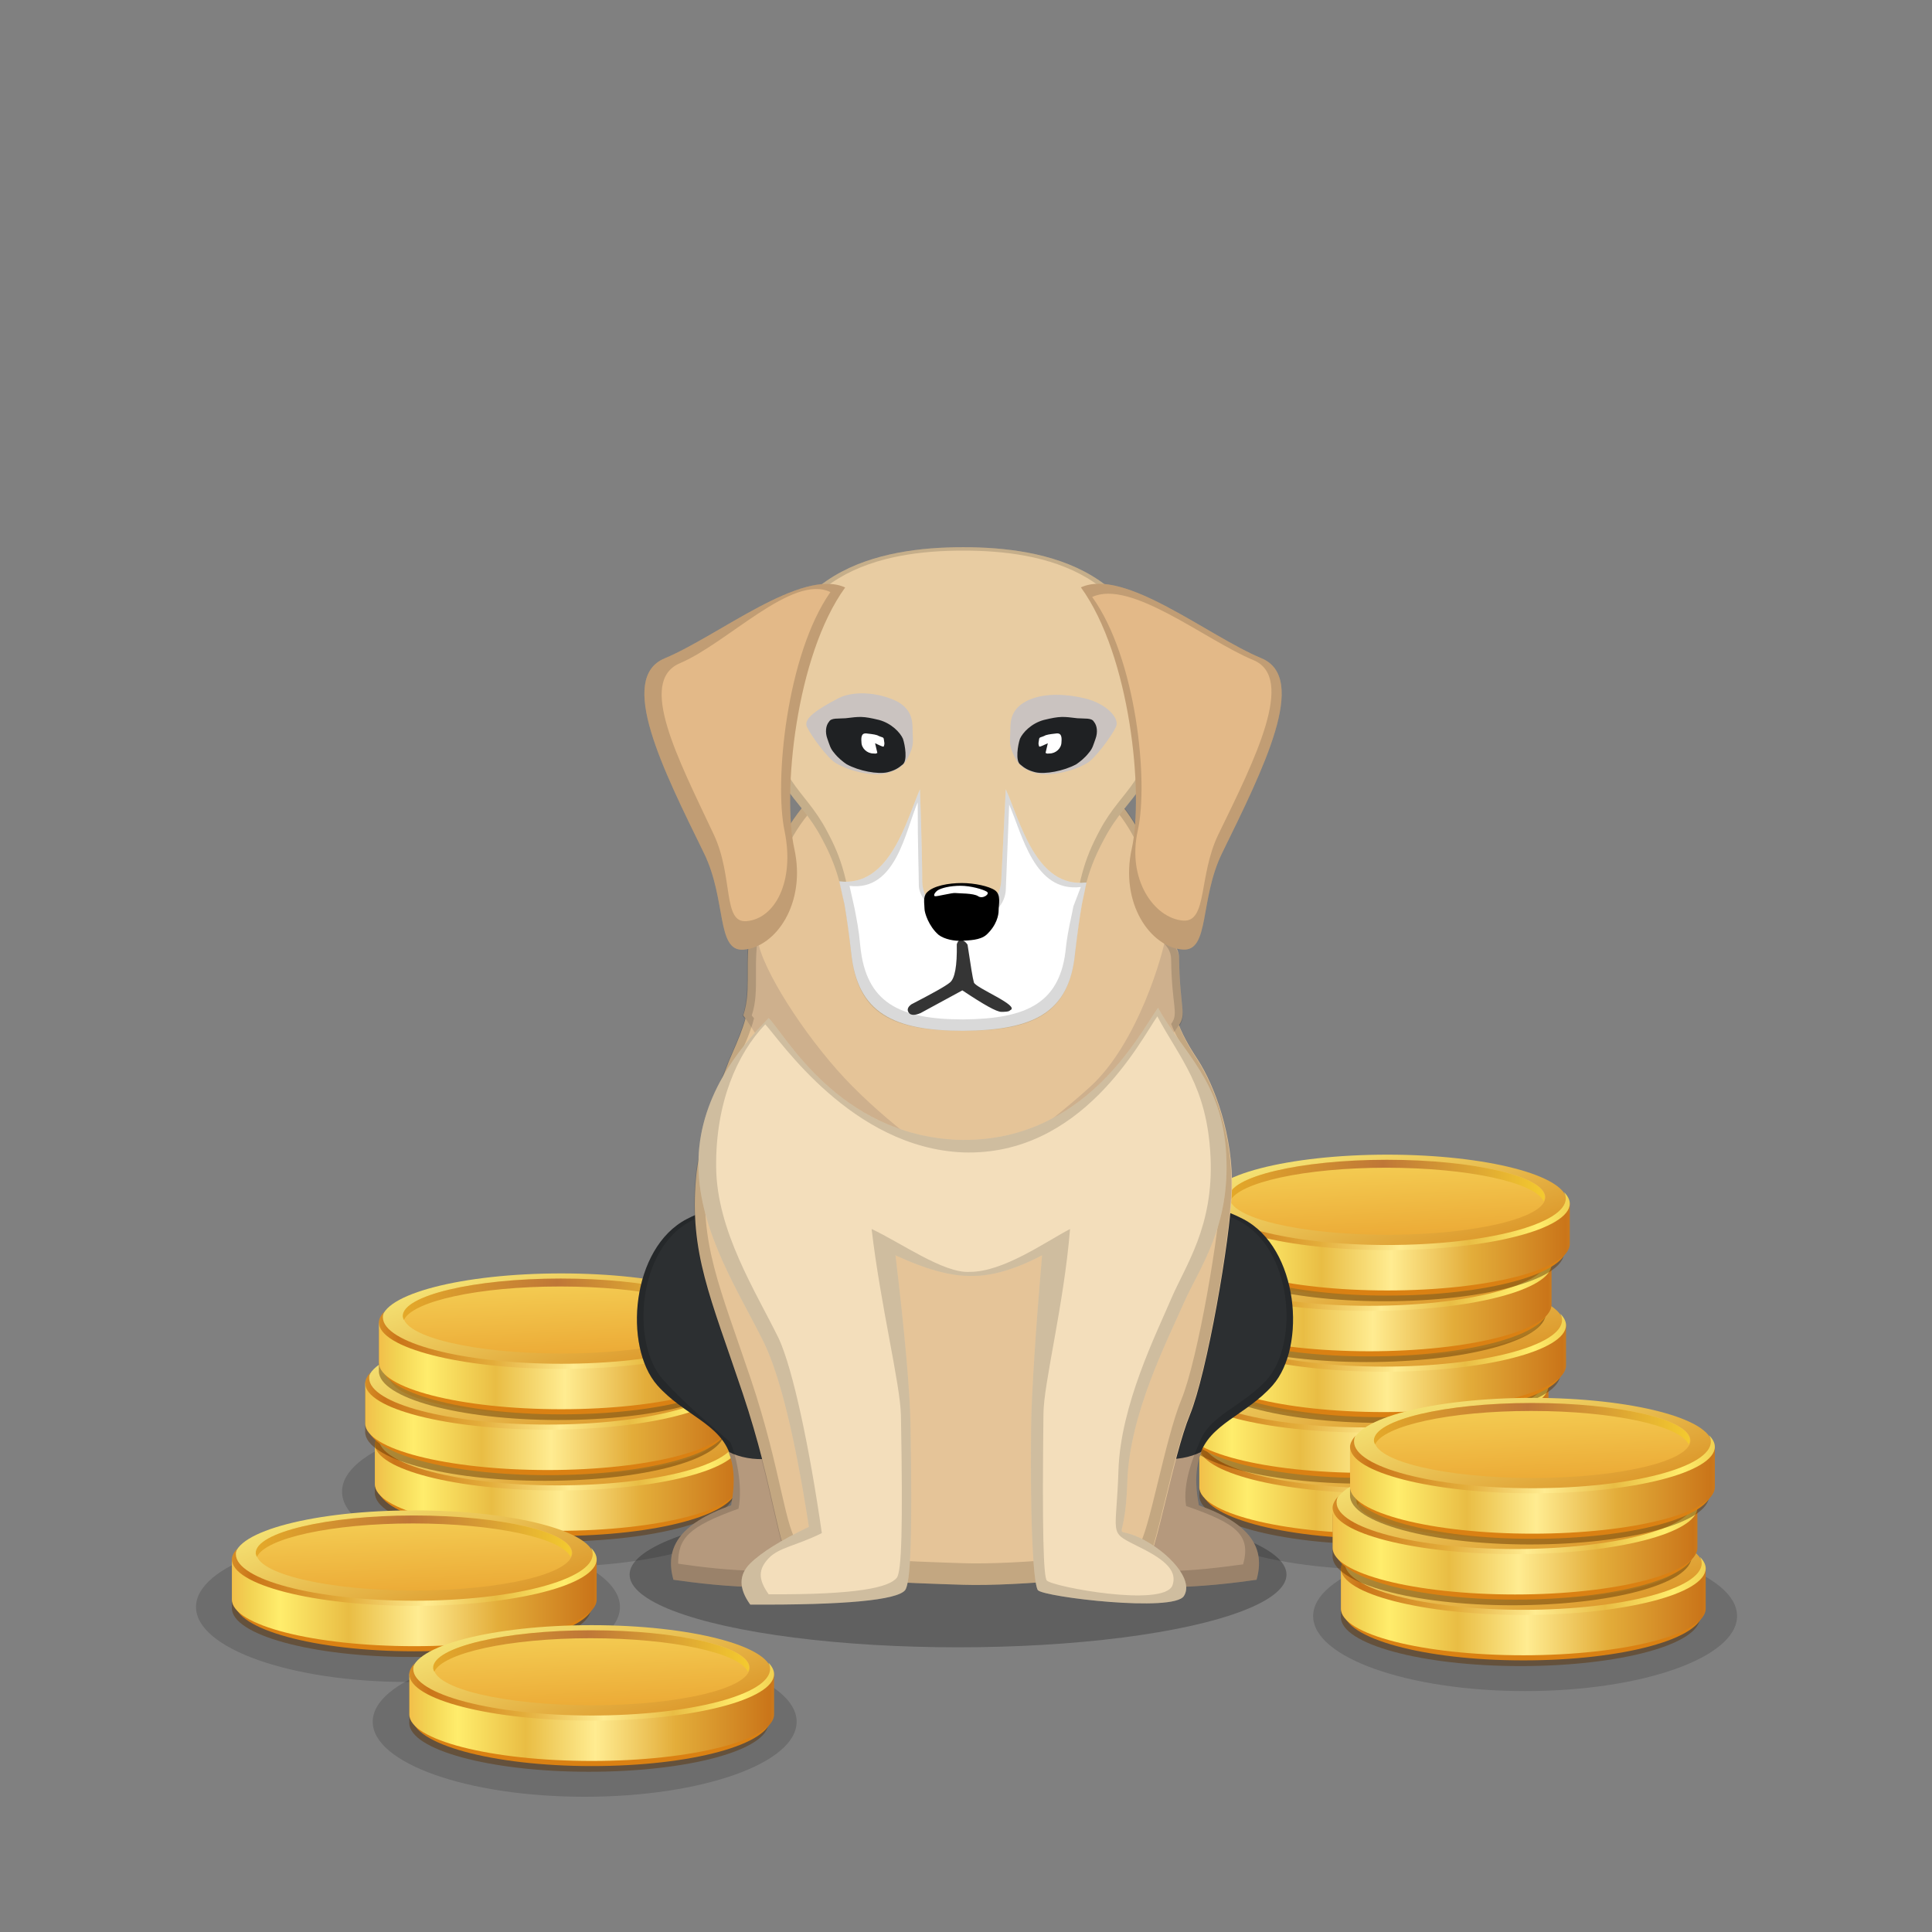﻿<?xml version="1.0" encoding="utf-8"?><!DOCTYPE svg PUBLIC "-//W3C//DTD SVG 1.1//EN" "http://www.w3.org/Graphics/SVG/1.1/DTD/svg11.dtd"><svg x="0" y="0" width="340px" height="340px" viewBox="0, 0, 340, 340" preserveAspectRatio="xMidYMid" font-size="0" id="a" enable-background="new 0 0 340 340" xmlns="http://www.w3.org/2000/svg" xmlns:xlink="http://www.w3.org/1999/xlink" xmlns:xml="http://www.w3.org/XML/1998/namespace" version="1.1"><rect x="0" y="0" width="340" height="340" fill="#808080" stroke="none"/><g id="b" fill="#000"><g transform="translate(210.195, 245.501)" id="c"><ellipse cx="32.5" cy="17.5" rx="37.3" ry="13.2" opacity="0.15" id="d" /><use xlink:href="#e" x="0.86" y="0" /><use xlink:href="#e" x="-1.89" y="-10.7" /><use xlink:href="#e" x="1.2" y="-21.4" /><use xlink:href="#e" x="-1.35" y="-32.1" /><use xlink:href="#e" x="1.86" y="-42.8" /></g><g transform="translate(64.995, 245.001)" id="f"><ellipse cx="32.5" cy="17.5" rx="37.3" ry="13.2" opacity="0.15" id="g" /><use xlink:href="#e" x="0.97" y="0" /><use xlink:href="#e" x="-0.73" y="-10.7" /><use xlink:href="#e" x="1.68" y="-21.4" /></g></g><g id="h" fill="#000"><g id="i"><g transform="translate(0, 0) translate(0, 224)" id="j"><ellipse cx="168.6" cy="53.1" rx="57.8" ry="12.8" fill-opacity="0.25" id="k" /></g><g id="l"><g transform="translate(112.2, 105.3) translate(22, 133)" id="m" /><g transform="translate(121.7, 275.3) scale(1.18) translate(-121.7, -275.3) translate(101.5, 97.9) translate(12, 123)" id="n"><path d="M14 38.2 C12.5 33.4 7.1 32.2 3.1 27.7 C-2 21.9 -0.8 7.2 7.5 2.9 C14.4 -0.7 26.3 -1.7 33.5 4.7 C45.7 15.7 37.5 29.3 34.6 36.2 C32 42.3 15 41.8 14 38.2 z" id="o" fill="#2C2F31" /><path d="M14.1 45.6 C14.8 42 14.5 39.5 13.7 37.6 C17.2 39.4 22 38.9 25.5 36.9 C29.8 34.5 36.9 28.7 37.3 29.9 C36.3 32.3 35.2 34.5 34.5 36.2 C32 42.2 35.1 50.4 30.5 55 C26.3 59.3 11.8 57.6 5.5 56.7 C4.2 52.1 6.2 48.4 14.1 45.6 z" id="p" fill="#B5997D" /><path d="M13.8 37.7 C12.1 33.3 6.9 32 3.1 27.7 C-2 21.9 -0.8 7.2 7.5 2.9 C14.4 -0.7 26.3 -1.7 33.5 4.7 C45.7 15.7 37.5 29.3 34.6 36.2 C34.5 36.4 34.4 36.6 34.3 36.9 C32.2 42.8 34.9 50.6 30.5 55 C26.3 59.3 11.8 57.6 5.5 56.7 C4.2 52.1 6.2 48.4 14.1 45.6 C14.8 42 14.5 39.5 13.7 37.6 C13.7 37.6 13.8 37.6 13.8 37.7 z M3.9 26.8 C7.6 30.9 12.2 34.6 14 36.2 C14.8 38 15.9 42.7 15.2 46.1 C7.7 48.8 6.2 50.5 6.2 54.3 C12.2 55.2 26 56.8 30 52.7 C34.2 48.5 31.6 41.1 33.5 35.5 C33.7 35.3 33.8 35.1 33.9 34.8 C36.6 28.3 44.4 15.4 32.8 4.9 C26 -1.2 14.7 -0.2 8.1 3.2 C0.2 7.3 -0.9 21.3 3.9 26.8 z" opacity="0.15" id="q" /></g><g transform="translate(218.3, 275.3) scale(1.18) translate(-218.3, -275.3) translate(107.2, 97.9) translate(99, 152) scale(-1, 1) translate(-99, -152) translate(79, 123)" id="r"><path d="M14 38.2 C12.5 33.4 7.1 32.2 3.1 27.7 C-2 21.9 -0.8 7.2 7.5 2.9 C14.4 -0.7 26.3 -1.7 33.5 4.7 C45.7 15.7 37.5 29.3 34.6 36.2 C32 42.3 15 41.8 14 38.2 z" id="s" fill="#2C2F31" /><path d="M14.1 45.6 C14.8 42 14.5 39.5 13.7 37.6 C17.2 39.4 22 38.9 25.5 36.9 C29.8 34.5 36.9 28.7 37.3 29.9 C36.3 32.3 35.2 34.5 34.5 36.2 C32 42.2 35.1 50.4 30.5 55 C26.3 59.3 11.8 57.6 5.5 56.7 C4.2 52.1 6.2 48.4 14.1 45.6 z" id="t" fill="#B5997D" /><path d="M13.8 37.7 C12.1 33.3 6.9 32 3.1 27.7 C-2 21.9 -0.8 7.2 7.5 2.9 C14.4 -0.7 26.3 -1.7 33.5 4.7 C45.7 15.7 37.5 29.3 34.6 36.2 C34.5 36.4 34.4 36.6 34.3 36.9 C32.2 42.8 34.9 50.6 30.5 55 C26.3 59.3 11.8 57.6 5.5 56.7 C4.2 52.1 6.2 48.4 14.1 45.6 C14.8 42 14.5 39.5 13.7 37.6 C13.7 37.6 13.8 37.6 13.8 37.7 z M3.9 26.8 C7.6 30.9 12.5 32.1 14 36.2 C14.8 38 16.6 42.3 16 45.7 C8.5 48.3 6.3 50 7.5 54.4 C13.5 55.2 25.2 56.8 29.2 52.8 C33.4 48.5 31.6 41.1 33.6 35.5 C33.7 35.3 33.8 35.1 33.9 34.8 C36.6 28.3 44.4 15.3 32.8 4.9 C26 -1.2 14.7 -0.3 8.1 3.2 C0.2 7.3 -0.9 21.2 3.9 26.8 z" opacity="0.15" id="u" /></g><g transform="translate(98, 60.6) translate(25, 71)" id="v"><g id="w"><path d="M69.5 24.8 C69.5 41 72.2 39.3 73.9 43.9 C75.6 48.5 82.5 57.5 83.8 70.3 C85.1 83.1 84.4 97 80.4 108.7 C76.4 120.4 79.3 141.6 69.6 144.3 C69.3 144.4 37.7 147.4 26 144.3 C13.8 141.1 19.8 128.1 14.4 110.8 C9 93.5 8.1 84.8 8.4 70.4 C8.7 56 18.7 48.8 20.5 43.9 C22.3 39 24.6 37.2 24.6 24.8 C24.6 12.4 32.6 5.4 50.1 5.9 C55.4 5.9 69.5 8.4 69.5 24.8 z" id="x" fill="#453D37" /><g id="y"><path d="M8.7 40.5 C8.6 41.2 8.6 42.1 8.7 43.4 C8.9 47.3 7 51.1 5.3 55.1 C2.8 61.3 -0.1 70.5 -0.5 75.6 C-1.7 88.9 2 96.6 7.7 113.6 C13.4 130.6 13.9 141.5 16.6 144 C19.3 146.5 37.2 147 46.6 147.3 C56 147.6 76.8 145.7 78.6 144 C80.4 142.3 83.4 124.7 86.4 117.4 C89.4 110.1 93.5 86.6 93.8 78 C94.1 68.2 90.7 59.4 87.8 54.9 C86.1 52.3 81.6 45.5 84 40 C84.2 38.6 59.2 38.8 8.7 40.5 z" id="z" fill="#E5C498" /><path d="M9.3 30.9 C7.8 37.9 9.4 42.3 7.8 47.1 C9.2 48.8 16.3 61 21.5 66.4 C26.2 71.1 33 77.2 37.6 80.6 C42.2 84 44.6 86.3 46.9 86.4 C49.2 86.5 56.7 80.6 59.8 78.4 C62.8 76.1 69.6 70.5 75.4 62.4 C80.6 55.2 83.7 49.8 84.4 48.9 C85.9 46.9 84.6 45.8 84.5 37 C84.4 29.2 61.8 29.3 51.2 29.5 C40.6 29.7 12.2 25.2 9.3 30.9 z" id="a1" fill="#CEB08D" /><path d="M11.6 21.9 C10.3 23.4 9.6 28.3 10.3 33.6 C11 38.9 18.6 50.6 25.6 58.1 C32.6 65.6 44.2 74.4 47.4 74.5 C49.9 74.6 60.4 67.3 68.8 59.7 C77.2 52.1 81.8 36.2 82.3 32.4 C83.1 27.2 82.5 22.7 80.9 21.2 C77.9 18.5 76.2 -0.6 46.5 -0.6 C17.2 -0.6 14.2 18.9 11.6 21.9 z" id="b1" fill="#E5C498" /></g><path d="M10 30 C9.9 26.2 10.6 22.9 11.6 21.8 C14.2 18.8 17.3 -0.7 46.7 -0.7 C76.3 -0.6 78 18.5 81 21.2 C82.6 22.7 83.2 27.2 82.4 32.4 C82.4 32.7 82.3 33.1 82.2 33.5 C83.6 34.5 84.5 35.7 84.5 37.2 C84.6 45.9 85.9 47.1 84.5 49 C85.5 51.5 86.9 53.7 87.7 54.9 C90.6 59.4 94 68.2 93.7 78 C93.4 86.7 89.3 110.2 86.3 117.4 C83.3 124.6 80.3 142.3 78.5 144 C76.7 145.7 55.9 147.6 46.5 147.3 C37.1 147 19.2 146.5 16.5 144 C13.8 141.5 13.3 130.6 7.6 113.6 C1.9 96.6 -1.8 89 -0.6 75.6 C-0.2 70.5 2.7 61.3 5.2 55.1 C6.3 52.6 7.4 50.1 8.1 47.7 C7.9 47.5 7.8 47.3 7.7 47.2 C9.3 42.3 7.7 37.9 9.2 31 C9.5 30.6 9.7 30.3 10 30 z M11.4 30.6 C11.1 30.9 10.9 31.1 10.7 31.5 C9.3 38.2 10.8 42.5 9.3 47.1 C9.4 47.2 9.5 47.4 9.7 47.6 C9.1 50 8 52.4 6.9 54.8 C4.5 60.8 1.7 69.6 1.3 74.6 C0.1 87.3 3.6 94.7 9.1 111 C14.6 127.3 15.1 137.9 17.7 140.3 C20.3 142.7 37.5 143.2 46.6 143.5 C55.7 143.8 75.7 142 77.4 140.3 C79.1 138.7 82 121.7 84.9 114.7 C87.8 107.7 91.7 85 92 76.6 C92.3 67.2 89 58.7 86.2 54.3 C85.4 53.1 84.1 51.1 83.1 48.6 C84.5 46.7 83.2 45.6 83.1 37.2 C83.1 35.8 82.3 34.6 80.9 33.7 C81 33.3 81.1 32.9 81.1 32.6 C81.9 27.6 81.3 23.3 79.8 21.8 C76.9 19.3 75.3 0.9 46.7 0.9 C18.4 0.9 15.4 19.7 12.9 22.6 C11.9 23.9 11.3 27 11.4 30.6 z" opacity="0.15" id="c1" /></g></g><g transform="translate(122.79, 177.351) scale(1.2, 1.006) translate(-130.6, -178.1) translate(91.5, 85.7) translate(39, 92)" id="d1"><path d="M10.5 2.2 C12.9 5 20.7 22.6 38.2 23.5 C56.8 24.2 64.9 4.9 67.6 0.4 C71.2 8.2 77 13.2 77.6 26 C78.2 38.8 73.7 45.8 71.4 52 C69.1 58.3 63.4 71.4 63.1 83.3 C62.8 95.2 60.6 90.7 64.9 93.1 C69.2 95.6 72.9 100.5 71.4 103.3 C69.9 106.2 51 103.5 50 102.3 C49.5 101.7 48.8 94.2 49 73 C49.1 67.4 49.6 57.6 50.6 43.7 C46.6 46.2 43.1 47.4 40.2 47.3 C37.4 47.4 33.6 46.2 29.1 43.7 C30.5 57.6 31.2 67.4 31.3 73 C31.6 93.4 31.3 101.1 30.5 102.3 C29.3 104 21.8 104.9 7.8 104.8 C6.1 102 6.1 99.6 7.8 97.6 C9.5 95.6 12.4 93.5 16.4 91.2 C14.4 75.7 12.2 65 9.9 59.2 C6.4 50.6 0.3 39.8 0.2 28 C0.1 16.2 6.2 7.4 10.5 2.2 z" id="e1" fill="#F3DEBB" /><path d="M10.5 2.2 C12.9 5 20.7 22.6 38.2 23.5 C56.8 24.2 64.9 4.9 67.6 0.4 C71.2 8.2 77 13.2 77.6 26 C78.2 38.8 73.7 45.8 71.4 52 C69.1 58.3 63.4 71.4 63.1 83.3 C62.8 95.2 60.6 90.7 64.9 93.1 C69.2 95.6 72.9 100.5 71.4 103.3 C69.9 106.2 51 103.5 50 102.3 C49.5 101.7 48.8 94.2 49 73 C49.1 67.4 49.6 57.6 50.6 43.7 C46.6 46.2 43.1 47.4 40.2 47.3 C37.4 47.4 33.6 46.2 29.1 43.7 C30.5 57.6 31.2 67.4 31.3 73 C31.6 93.4 31.3 101.1 30.5 102.3 C29.3 104 21.8 104.9 7.8 104.8 C6.1 102 6.1 99.6 7.8 97.6 C9.5 95.6 12.4 93.5 16.4 91.2 C14.4 75.7 12.2 65 9.9 59.2 C6.4 50.6 0.3 39.8 0.2 28 C0.1 16.2 6.2 7.4 10.5 2.2 z M10 3.3 C5.9 8.4 2.7 17 2.8 28.3 C2.9 39.5 8.6 50 12 58.3 C14.1 63.8 16.5 77.4 18.3 92.3 C14.6 94.5 12 94.8 10.5 96.7 C9 98.6 8.9 100.3 10.5 103 C23.5 103.1 28.2 101.8 29.3 100.1 C30 99 30.2 91.3 29.9 71.7 C29.8 66.2 26.9 52.4 25.6 39.1 C29.9 41.5 36.2 46.9 40 46.6 C44.9 46.6 50.9 41.5 54.7 39.1 C53.8 52.4 50.8 66.2 50.8 71.5 C50.6 91.9 50.8 100 51.3 100.6 C52.2 101.7 68.3 105.3 69.7 101.5 C70.6 98.6 68.1 96.6 64.3 94.4 C60.3 92 61.5 92.7 61.8 81.3 C62.1 69.9 67.4 57.3 69.5 51.4 C71.6 45.5 75.8 38.7 75.3 26.4 C74.8 14.1 70.8 9.3 67.5 1.9 C65 6.2 56.4 26.4 39 25.7 C22.7 24.9 12.2 6.1 10 3.3 z" opacity="0.15" id="f1" /></g></g><g id="g1"><g transform="translate(108.4, 95.4) translate(26, 0)" id="h1"><path d="M35.2 0.9 C35.2 0.9 35.1 0.9 35.2 0.9 C35.1 0.9 35 0.9 35 0.9 C20.8 0.9 0.5 4.6 0.5 30.1 C0.5 43.2 5.9 44 10.2 52.1 C12.9 57.1 14.2 61.2 15.4 72.3 C16.5 83.1 22.6 86 35.1 86 C47.6 86 53.7 83 54.8 72.3 C55.9 61.1 57.3 57.1 60 52.1 C64.3 44 69.7 43.3 69.7 30.1 C69.7 4.6 49.4 0.9 35.2 0.9 z" id="i1" fill="#E8CCA2" /><path d="M35.2 0.9 C49.4 0.9 69.7 4.6 69.7 30.1 C69.7 43.3 64.3 44 60 52.1 C57.3 57.1 55.9 61.1 54.8 72.3 C53.7 83 47.6 86 35.1 86 C22.6 86 16.5 83.1 15.4 72.3 C14.2 61.2 12.9 57.1 10.2 52.1 C5.9 44 0.5 43.2 0.5 30.1 C0.5 4.6 20.8 0.9 35 0.9 C35 0.9 35.1 0.9 35.2 0.9 C35.1 0.9 35.2 0.9 35.2 0.9 z M35.2 1.5 C35.2 1.5 35.1 1.5 35.2 1.5 C35.1 1.5 35 1.5 35 1.5 C21.3 1.5 1.8 5 1.8 29.6 C1.8 42.2 7 43 11.1 50.8 C13.7 55.6 15 59.6 16.1 70.3 C17.2 80.7 23 83.5 35.1 83.5 C47.2 83.5 53 80.6 54.1 70.3 C55.2 59.5 56.5 55.7 59.1 50.8 C63.2 43 68.4 42.3 68.4 29.6 C68.4 5 48.9 1.5 35.2 1.5 z" opacity="0.15" id="j1" /></g><g transform="translate(140.1, 112) rotate(7, 0, 0) scale(0.8) translate(-140.1, -112) translate(108.4, 95.4) translate(0, 4)" id="k1"><path d="M41.1 0.6 C31.1 -2.6 14.7 14.6 3.6 20.9 C-6.3 26.5 6.2 45.2 17.4 62.4 C23.6 71.9 22.7 83.6 28.6 82.4 C35.6 81 41.1 70.6 37 59 C32.9 47.4 32.1 16.9 41.1 0.6 z" id="l1" fill="#E3B988" /><path d="M41.1 0.6 C32.1 16.9 32.9 47.4 37 59 C41.1 70.6 35.6 81 28.6 82.4 C22.7 83.6 23.6 71.9 17.4 62.4 C6.2 45.2 -6.3 26.5 3.6 20.9 C14.7 14.6 31.1 -2.6 41.1 0.6 z M38 2 C29.2 -1 16.9 15.9 7 21.6 C-1.7 26.7 9.1 42.3 19 58 C24.5 66.7 23.3 77.2 28.5 76.1 C34.7 74.8 38 66.1 34.4 55.4 C30.8 44.9 30.1 16.9 38 2 z" opacity="0.15" id="m1" /></g><g transform="translate(198.7, 112) rotate(-7, 0, 0) scale(0.8) translate(-198.7, -112) translate(108.4, 95.4) translate(102, 45.5) scale(-1, 1) translate(-102, -45.5) translate(81, 4)" id="n1"><path d="M41.9 0.6 C31.9 -2.6 15.5 14.6 4.4 20.9 C-5.5 26.5 7 45.2 18.2 62.4 C24.4 71.9 23.5 83.6 29.4 82.4 C36.4 81 41.9 70.6 37.8 59 C33.7 47.4 32.9 16.9 41.9 0.6 z" id="o1" fill="#E3B988" /><path d="M41.9 0.6 C32.9 16.9 33.7 47.4 37.8 59 C41.9 70.6 36.4 81 29.4 82.4 C23.5 83.6 24.4 71.9 18.2 62.4 C7 45.2 -5.5 26.5 4.4 20.9 C15.5 14.6 31.9 -2.6 41.9 0.6 z M39.7 3 C30.8 0.1 16.1 15.5 6.2 21.1 C-2.6 26.1 8.5 42.8 18.5 58.2 C24 66.7 23.2 77.1 28.5 76.1 C34.8 74.8 39.7 65.6 36 55.2 C32.3 44.8 31.7 17.5 39.7 3 z" opacity="0.15" id="p1" /></g><g id="q1"><g transform="translate(108.4, 95.4) translate(39, 34)" id="r1"><path d="M43.8 25.9 C34.9 27 32.1 15 29.6 9.5 L28.8 25.7 C28.5 29.8 24.5 32.1 21.1 31.9 C17.7 32.1 14.9 28.9 14.9 25.7 C14.9 23.6 14.8 18.2 14.5 9.5 C12.1 15 9.2 26.8 0.3 25.7 L1.2 29.7 C1.6 32 2 34.8 2.4 38.3 C3.5 48.9 9.9 52 22.1 52 C34.4 51.9 40.8 48.9 41.8 38.3 C42.2 34.8 42.6 32 43 29.7 L43.8 25.9 z" id="s1" fill="#FFF" /><path d="M43.8 25.9 L43 29.7 C42.6 32 42.2 34.8 41.8 38.3 C40.8 48.9 34.4 51.9 22.1 52 C9.9 52 3.5 48.9 2.4 38.3 C2 34.8 1.6 32 1.2 29.7 L0.3 25.7 C9.2 26.8 12.1 15 14.5 9.5 C14.8 18.2 14.9 23.6 14.9 25.7 C14.9 28.9 17.7 32.1 21.1 31.9 C24.5 32.1 28.5 29.8 28.8 25.7 L29.6 9.5 C32.1 15 34.9 27 43.8 25.9 z M42.8 26.7 C34.6 27.7 32.5 17.4 30.2 12.2 L29.6 27.3 C29.3 31.1 25.2 33.1 22.1 32.9 C19 33.1 14.3 29.4 14.3 26.4 C14.3 24.4 14.1 19.9 14.1 11.8 C11.9 16.9 10.3 27.5 2.1 26.5 L3 30.5 C3.4 32.7 3.7 33.9 4 37.1 C5 47.1 10.9 50 22.1 50 C33.4 49.9 39.3 47.1 40.2 37.2 C40.6 33.9 41.1 32.3 41.5 30.1 L42.8 26.7 z" opacity="0.15" id="t1" /></g><g transform="translate(169.5, 172.4) scale(0.7) translate(-169.5, -172.4) translate(103.9, 77.2) translate(51, 88) translate(0, -3.4)" id="u1"><g id="v1"><path d="M13 1.7 C13.1 7.2 12.5 10.3 11.3 11.3 C10.1 12.3 6.8 14.1 1.6 16.8 C0.6 17.5 0.4 18.3 1 19 C1.5 19.6 2.5 19.6 3.9 19 L14.4 13.3 C19.8 16.9 23 18.7 24.2 18.7 C24.8 18.7 26.2 18.7 26.4 18.3 C29.1 17.2 17.7 12.7 17.3 11.3 C17 10.3 16.5 7.1 15.7 1.8 C15.3 1.2 14.8 0.8 14.2 0.6 C13.7 0.5 13.3 0.8 13 1.7 z" id="w1" fill="#353535" /></g></g><g transform="translate(169.5, 159.8) scale(0.8) translate(-169.5, -163.8) translate(92.4, 73.7) translate(67, 84)" id="x1"><g transform="translate(0.6, 0)" id="y1"><path d="M1 6.3 C1 5.2 0.6 3.7 1.5 2.7 C2.9 1.2 6.3 0.6 9.2 0.6 C12 0.6 15.2 1.3 16.5 2.2 C17.9 3.2 17.3 5.3 17.3 6.7 C17.3 7.6 16.9 9.9 14.6 12 C13.2 13.2 10.8 13.2 9.2 13.3 C7.7 13.4 5.4 13 4.1 12 C1.9 10.1 1 7.1 1 6.3 z" id="z1" /><path d="M3.9 2.2 C3.2 2.7 2.9 3.4 3.3 3.5 C3.7 3.6 7.1 2.7 7.8 2.8 C8.5 2.9 11.8 2.8 12.8 3.5 C13.8 4.2 15.5 3 14.7 2.5 C13.9 2 11.2 1.2 8.9 1.2 C6.6 1.2 4.7 1.7 3.9 2.2 z" id="a2" fill="#FFF" /></g></g><g transform="translate(-285.3, 52.4) translate(43, 64)" id="b2"><path d="M402.1 16.9 C403.3 14.6 402.9 13.9 402.9 12.1 C402.9 10.3 402.7 8.4 400.1 7 C396.5 5.3 392.3 5.2 389.8 6.5 C386.4 8.3 383.6 10 384.3 11.5 C385.1 13.2 388 17.1 389.4 17.9 C392.1 19.5 396.1 20.2 398.2 19.7 C399.8 19.3 401.2 18.7 402.1 16.9 z" id="c2" fill="#CAC3C0" /><path d="M401.2 18.1 C402 17.4 401.6 14.8 401.2 13.6 C400.7 12.5 399.2 10.9 397 10.3 C394.1 9.6 393.6 9.7 391.1 10 C389.8 10.1 388.6 9.9 388.2 10.6 C387.6 11.3 387.5 12.5 387.9 13.6 C388.3 14.7 388.4 15.3 389.1 16.1 C389.8 17 390.7 17.7 391.3 18.1 C393.5 19.3 396.8 19.9 398.5 19.5 C399.7 19.2 400.4 18.8 401.2 18.1 z" id="d2" fill="#1F2123" /><path d="M396 16.2 C394.9 16.2 393.9 15.3 393.9 14.2 C393.8 13.1 394 12.5 395 12.7 C395.9 12.8 396.6 12.9 396.9 13.1 C397.8 13.5 397.8 13.2 397.9 14.1 C398 14.5 397.9 14.8 397.8 15 C397.5 15 397 14.7 396.3 14.4 C396.5 15.2 396.6 15.7 396.7 16.1 C396.3 16.3 396.4 16.2 396 16.2 z" id="e2" fill="#FFF" /></g><g transform="translate(-287.7, 52.4) translate(82, 64)" id="f2"><path d="M384.3 16.9 C383.1 14.6 383.5 13.9 383.5 12.1 C383.5 10.3 383.7 8.4 386.3 7 C389 5.6 392.8 5.6 396.6 6.5 C400.4 7.4 402.8 10 402.1 11.5 C401.3 13.2 398.4 17.1 397 17.9 C394.3 19.5 390.3 20.2 388.2 19.7 C386.6 19.3 385.2 18.7 384.3 16.9 z" id="g2" fill="#CAC3C0" /><path d="M385.2 18.1 C384.4 17.4 384.8 14.8 385.2 13.6 C385.7 12.5 387.2 10.9 389.4 10.3 C392.3 9.6 392.8 9.7 395.3 10 C396.6 10.1 397.8 9.9 398.2 10.6 C398.8 11.3 398.9 12.5 398.5 13.6 C398.1 14.7 398 15.3 397.3 16.1 C396.6 17 395.7 17.7 395.1 18.1 C392.9 19.3 389.6 19.9 387.9 19.5 C386.7 19.2 386 18.8 385.2 18.1 z" id="h2" fill="#1F2123" /><path d="M390.4 16.2 C391.5 16.2 392.5 15.3 392.5 14.2 C392.6 13.1 392.4 12.5 391.4 12.7 C390.5 12.8 389.8 12.9 389.5 13.1 C388.6 13.5 388.6 13.2 388.5 14.1 C388.4 14.5 388.5 14.8 388.6 15 C388.9 15 389.4 14.7 390.1 14.4 C389.9 15.2 389.8 15.7 389.7 16.1 C390.1 16.3 390 16.2 390.4 16.2 z" id="i2" fill="#FFF" /></g></g></g></g><g transform="translate(39.295, 265.301)" id="j2"><ellipse cx="32.5" cy="17.5" rx="37.3" ry="13.2" opacity="0.15" id="k2" /><use xlink:href="#e" x="1.51" y="0" /></g><g transform="translate(235.895, 266.901)" id="l2"><ellipse cx="32.5" cy="17.5" rx="37.3" ry="13.2" fill-opacity="0.15" id="m2" /><use xlink:href="#e" x="0.08" y="0" /><use xlink:href="#e" x="-1.38" y="-10.7" /><use xlink:href="#e" x="1.69" y="-21.4" /></g><g transform="translate(70.395, 285.501)" id="n2"><ellipse cx="32.5" cy="17.5" rx="37.3" ry="13.2" opacity="0.15" id="o2" /><use xlink:href="#e" x="1.63" y="0" /></g></g><defs><g transform="translate(17.095, 0.801) translate(-135.295, -293.601)" id="e" fill="#000"><path d="M118.2 302.7 C118.4 307.4 132.5 311.2 149.8 311.2 C167.1 311.2 181.2 307.4 181.4 302.7 C181.4 307.5 181.4 310.1 181.4 310.5 C181.4 315.3 167.3 319.1 149.8 319.1 C132.3 319.1 118.2 315.2 118.2 310.5 L118.2 302.7 L118.2 302.7 z" fill-opacity="0.453" id="p2" fill="#593001" /><path d="M118.7 301.7 C118.9 306.4 133 310.2 150.3 310.2 C167.6 310.2 181.7 306.4 181.9 301.7 C181.9 306.5 181.9 309.1 181.9 309.5 C181.9 314.3 167.8 318.1 150.3 318.1 C132.8 318.1 118.7 314.2 118.7 309.5 L118.7 301.7 L118.7 301.7 z" id="q2" fill="#DA8113" /><linearGradient x1="46.054" y1="-118.693" x2="45.466" y2="-118.693" gradientUnits="userSpaceOnUse" gradientTransform="matrix(117.135, 0, 0, 28.463, -5208.417, 3687.795)" id="r2"><stop offset="0%" stop-color="#D9952A" stop-opacity="1" /><stop offset="6.439%" stop-color="#CA7519" stop-opacity="1" /><stop offset="30.54%" stop-color="#E3AD3A" stop-opacity="1" /><stop offset="51.05%" stop-color="#FFEC91" stop-opacity="1" /><stop offset="68.8%" stop-color="#E9BD44" stop-opacity="1" /><stop offset="86.24%" stop-color="#FFED6C" stop-opacity="1" /><stop offset="93.87%" stop-color="#F2D353" stop-opacity="1" /><stop offset="100%" stop-color="#F2B947" stop-opacity="1" /></linearGradient><path d="M118.2 301.6 C118.4 306.1 132.7 309.7 150.3 309.7 C167.9 309.7 182.2 306.1 182.4 301.6 C182.4 306.2 182.4 308.7 182.4 309 C182.4 313.5 168 317.2 150.3 317.2 C132.6 317.2 118.2 313.5 118.2 309 L118.2 301.6 L118.2 301.6 z" id="s2" style="fill:url(#r2)" /><linearGradient x1="45.491" y1="-117.955" x2="45.941" y2="-117.59" gradientUnits="userSpaceOnUse" gradientTransform="matrix(115.425, 0, 0, 29.925, -5125.077, 3826.124)" id="t2"><stop offset="0%" stop-color="#F4E072" stop-opacity="1" /><stop offset="100%" stop-color="#DB9427" stop-opacity="1" /></linearGradient><ellipse cx="150.3" cy="301.5" rx="31.6" ry="8.2" id="u2" style="fill:url(#t2)" /><linearGradient x1="45.466" y1="-126.007" x2="46.054" y2="-126.007" gradientUnits="userSpaceOnUse" gradientTransform="matrix(117.135, 0, 0, 18.622, -5208.417, 2651.479)" id="v2"><stop offset="0%" stop-color="#D9952A" stop-opacity="1" /><stop offset="6.439%" stop-color="#CA7519" stop-opacity="1" /><stop offset="30.54%" stop-color="#E3AD3A" stop-opacity="1" /><stop offset="51.05%" stop-color="#FFEC91" stop-opacity="1" /><stop offset="68.8%" stop-color="#E9BD44" stop-opacity="1" /><stop offset="86.24%" stop-color="#FFED6C" stop-opacity="1" /><stop offset="93.87%" stop-color="#F2D353" stop-opacity="1" /><stop offset="100%" stop-color="#F2B947" stop-opacity="1" /></linearGradient><path d="M119.2 299.9 C119 300.2 118.9 300.6 118.9 301 C118.9 305.5 132.9 309.2 150.3 309.2 C167.7 309.2 181.7 305.5 181.7 301 C181.7 300.6 181.6 300.3 181.4 299.9 C182 300.5 182.4 301.2 182.4 301.9 C182.4 306.4 168 310.1 150.3 310.1 C132.6 310.1 118.2 306.4 118.2 301.9 C118.2 301.3 118.6 300.6 119.2 299.9 z" id="w2" style="fill:url(#v2)" /><linearGradient x1="45.196" y1="-121.59" x2="45.375" y2="-120.676" gradientUnits="userSpaceOnUse" gradientTransform="matrix(101.745, 0, 0, 23.94, -4458.332, 3199.41)" id="x2"><stop offset="0%" stop-color="#F8DD61" stop-opacity="1" /><stop offset="100%" stop-color="#EAA330" stop-opacity="1" /></linearGradient><ellipse cx="150.3" cy="300.8" rx="27.8" ry="6.6" id="y2" style="fill:url(#x2)" /><linearGradient x1="45.569" y1="-134.267" x2="45.022" y2="-134.267" gradientUnits="userSpaceOnUse" gradientTransform="matrix(101.745, 0, 0, 13.252, -4458.332, 2077.223)" id="z2"><stop offset="0%" stop-color="#F4CA2F" stop-opacity="1" /><stop offset="51.38%" stop-color="#BF7737" stop-opacity="1" /><stop offset="100%" stop-color="#E4A929" stop-opacity="1" /></linearGradient><path d="M122.6 301.5 C122.5 301.3 122.4 301 122.4 300.8 C122.4 297.2 134.9 294.2 150.2 294.2 C165.5 294.2 178 297.1 178 300.8 C178 301 177.9 301.3 177.8 301.5 C176.3 298.2 164.5 295.6 150.1 295.6 C135.7 295.6 124.1 298.2 122.6 301.5 z" id="a3" style="fill:url(#z2)" /></g></defs><desc>7OH6AAA2L45,UFWrXxqL7jasBpPvpI8Fhg/OjzFp45QvN6ZUtKTSwvNu51ISTnWr0OV20GtIcDnvka+DHeFwpDd4GuN8WCD8ePde2B6ZI7dTjxlZvyGBifyUH3g6U1pAUGGGQpXnPWVBnOysq7Rqtytv9skCyTd3nHpd0oxoqy0CyoPT7cKY89Slz5qZK/4oweOeotPDhVcg</desc></svg>